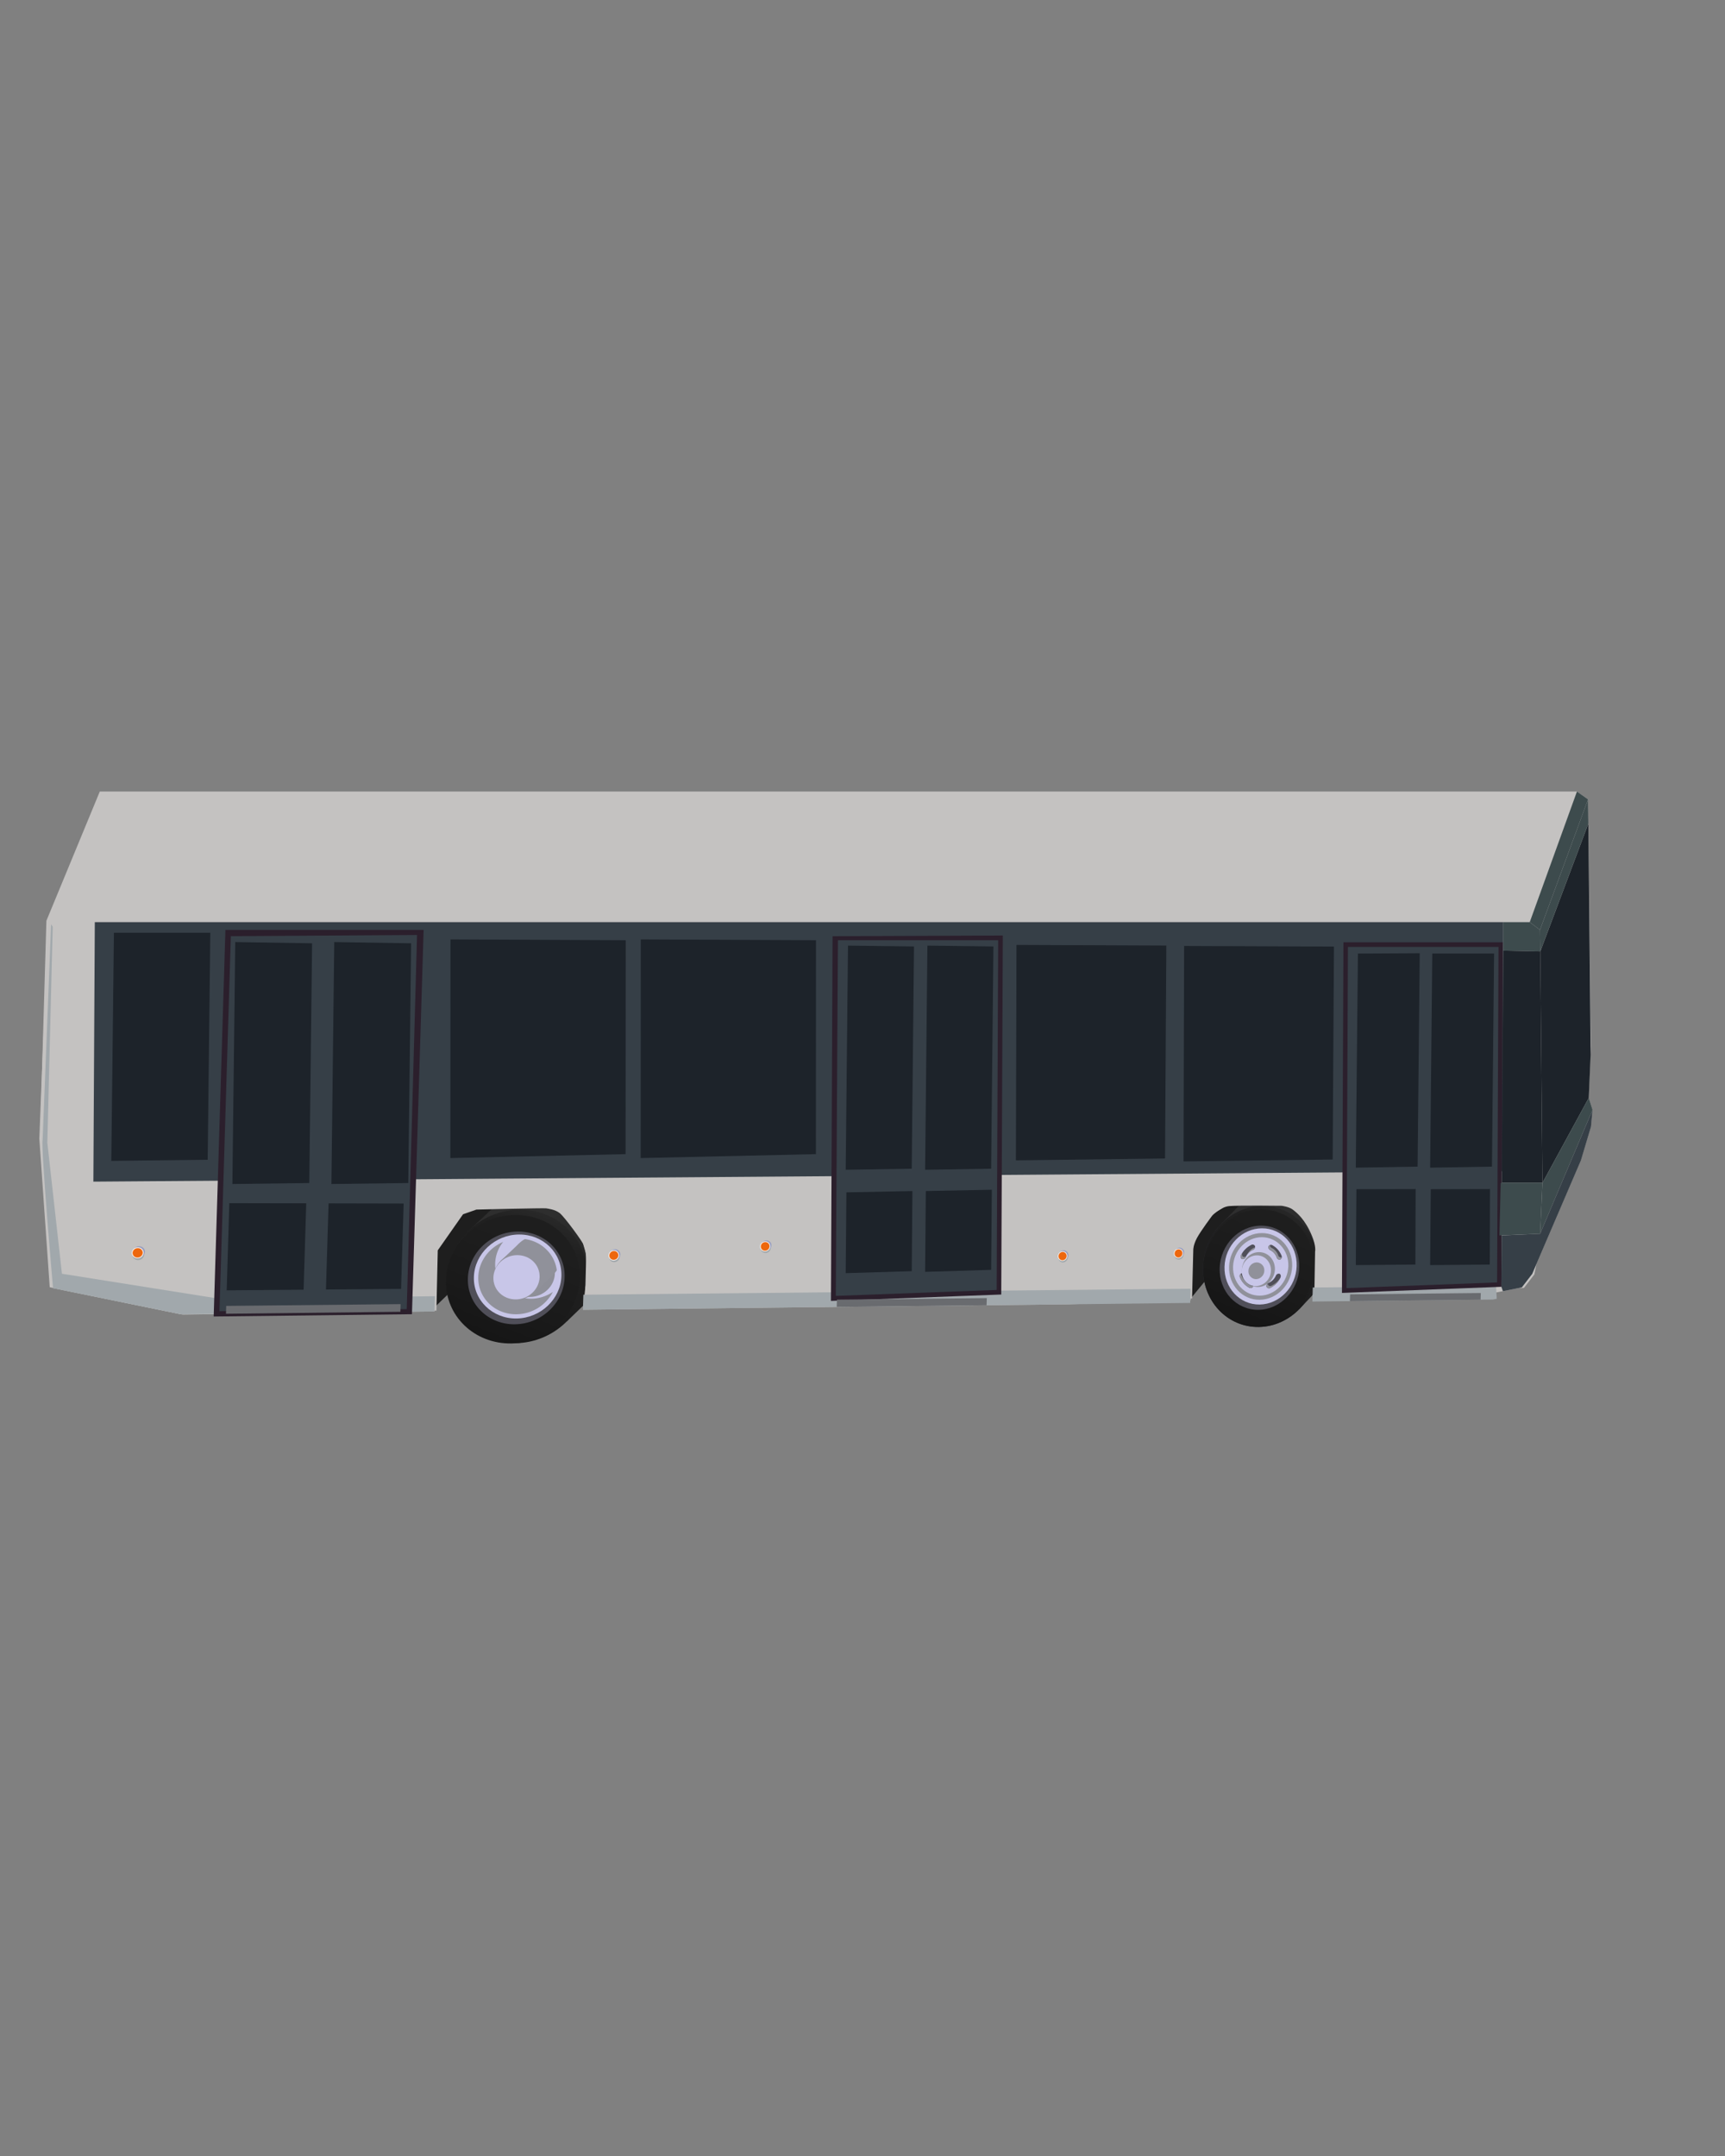 <svg id="Capa_1" data-name="Capa 1" xmlns="http://www.w3.org/2000/svg"
    xmlns:xlink="http://www.w3.org/1999/xlink" viewBox="0 0 1080 1350">
    <rect x="0" y="0" width="1080" height="1350" fill="#808080" stroke="none"/>
    <defs>
        <style>
            .cls-1{fill:#1e1e1e;}.cls-2{fill:url(#linear-gradient);}.cls-3{fill:url(#linear-gradient-2);}.cls-4{fill:url(#linear-gradient-3);}.cls-5{fill:#504f59;}.cls-6{fill:#c8c6e8;}.cls-7{fill:#90919a;}.cls-8{fill:#8e8f98;}.cls-9{fill:url(#linear-gradient-4);}.cls-10{fill:#2d2c38;}.cls-11{fill:url(#linear-gradient-5);}.cls-12{fill:url(#linear-gradient-6);}.cls-14{fill:#c4c2c1;}.cls-15{fill:#a1a8ac;}.cls-16{fill:#363f47;}.cls-17{fill:#2b1f2c;}.cls-18{fill:#1d232a;}.cls-19{fill:#696b6f;}.cls-20{fill:#999ebf;}.cls-21{fill:#f8eee8;}.cls-22{fill:#ed670e;}.cls-23{fill:#3d4b4d;}</style>
        <linearGradient id="linear-gradient" x1="1316.48" y1="1216.83" x2="1227.27" y2="1062.32"
            gradientTransform="matrix(0.76, 0.02, -0.01, 0.49, -589.34, 195.85)"
            gradientUnits="userSpaceOnUse">
            <stop offset="0" stop-color="#181818" />
            <stop offset="0.27" stop-color="#262626" />
            <stop offset="0.77" stop-color="#2e2e2e" />
        </linearGradient>
        <linearGradient id="linear-gradient-2" x1="1191.14" y1="1255.76" x2="1272.28" y2="1115.22"
            gradientTransform="matrix(0.76, 0.02, -0.01, 0.49, -589.34, 195.85)"
            gradientUnits="userSpaceOnUse">
            <stop offset="0" stop-color="#141414" />
            <stop offset="0.44" stop-color="#1e1e1e" />
            <stop offset="0.78" stop-color="#202020" />
            <stop offset="0.98" stop-color="#292929" />
            <stop offset="1" stop-color="#2a2a2a" />
        </linearGradient>
        <linearGradient id="linear-gradient-3" x1="1189.1" y1="1256.85" x2="1267.21" y2="1121.55"
            gradientTransform="matrix(0.76, 0.02, -0.01, 0.49, -589.34, 195.85)"
            gradientUnits="userSpaceOnUse">
            <stop offset="0" stop-color="#161616" />
            <stop offset="0.3" stop-color="#1a1a1a" />
            <stop offset="0.79" stop-color="#1e1e1e" />
            <stop offset="0.8" stop-color="#1e1e1e" />
        </linearGradient>
        <linearGradient id="linear-gradient-4" x1="1916.01" y1="1176.42" x2="1834.67" y2="1035.53"
            xlink:href="#linear-gradient" />
        <linearGradient id="linear-gradient-5" x1="1810.33" y1="1206.35" x2="1882.92" y2="1080.63"
            xlink:href="#linear-gradient-2" />
        <linearGradient id="linear-gradient-6" x1="1810.58" y1="1205.71" x2="1880.42" y2="1084.74"
            xlink:href="#linear-gradient-3" />
    </defs>
    <polygon class="cls-1"
        points="272.2 818.45 312.38 779.55 455.01 783.75 745.48 813.08 775.43 776.69 882.17 783.66 852.89 635.91 232.23 660.23 272.2 818.45" />
    <path class="cls-2"
        d="M394.47,772.93c.69-22.75-17.77-41.25-41.43-41.32a45.36,45.36,0,0,0-32.38,13.49l-28.22,26.49,18.11,16.18a40.56,40.56,0,0,0,28.7,25.65l15.63,14,24.2-23.33a44.38,44.38,0,0,0,4.36-4.2h0A42,42,0,0,0,394.47,772.93Z" />
    <path class="cls-3"
        d="M367.41,798.82c-.7,22.87-20.5,41.78-44.43,42.23-24.17.46-43.36-18-42.65-41.31s21-42.18,45.18-42.24C349.43,757.45,368.1,776,367.41,798.82Z" />
    <path class="cls-4"
        d="M363.05,800.54c-.66,22-19.74,40.23-42.79,40.67-23.27.44-41.74-17.35-41.06-39.75s20.24-40.6,43.49-40.67C345.74,760.72,363.72,778.52,363.05,800.54Z" />
    <path class="cls-5"
        d="M353.49,799.86c-.49,15.93-14.3,29.07-31,29.35s-30-12.57-29.56-28.7,14.56-29.27,31.32-29.36S354,783.92,353.49,799.86Z" />
    <path class="cls-6"
        d="M351.5,799c-.44,14.44-13,26.35-28.05,26.59s-27.21-11.41-26.76-26S309.86,773.06,325,773,351.94,784.54,351.5,799Z" />
    <path class="cls-6"
        d="M348.78,799c-.4,13-11.67,23.7-25.26,23.91s-24.45-10.26-24-23.39S311.31,775.7,325,775.62a27.18,27.18,0,0,1,3.65.24c10.55,1.45,18.66,9.39,20,19.51A23.19,23.19,0,0,1,348.78,799Z" />
    <path class="cls-7"
        d="M332.7,813.2c-12.88.18-23.06-9.74-22.68-22.14a22.49,22.49,0,0,1,5-13.41c-8.88,3.72-15.28,12.14-15.57,21.89-.4,13.13,10.4,23.61,24,23.39a26,26,0,0,0,22.7-14A24.48,24.48,0,0,1,332.7,813.2Z" />
    <path class="cls-8"
        d="M347.4,797.44c-.24,8-7.16,14.53-15.47,14.64s-14.93-6.31-14.68-14.33,7.22-14.59,15.56-14.65S347.64,789.46,347.4,797.44Z" />
    <path class="cls-7"
        d="M348.6,795.37a15.85,15.85,0,0,1-13.3,7.48c-8.32.09-14.9-6.33-14.66-14.35a15.08,15.08,0,0,1,8-12.64C339.16,777.31,347.27,785.25,348.6,795.37Z" />
    <polygon class="cls-7"
        points="324.87 778.71 313.17 789.78 334.92 809.09 346.36 798.2 339.13 786.74 324.87 778.71" />
    <path class="cls-7"
        d="M339.32,799.12c-.24,8-7.18,14.56-15.52,14.67s-15-6.31-14.73-14.35,7.25-14.61,15.61-14.67S339.56,791.13,339.32,799.12Z" />
    <path class="cls-6"
        d="M337.84,799.64c-.23,7.64-6.86,13.93-14.84,14s-14.32-6-14.09-13.72,6.93-14,14.93-14S338.08,792,337.84,799.64Z" />
    <path class="cls-9"
        d="M847.35,769.21c.62-20.68-14.57-37.51-34.08-37.6a35.58,35.58,0,0,0-25.52,10.94h0a1.21,1.21,0,0,1-.16.16L764.08,766.9l-.49,16.26,49.73,36.72,21.59-22.75a35.94,35.94,0,0,0,2.88-3h0A40.2,40.2,0,0,0,847.35,769.21Z" />
    <path class="cls-10"
        d="M824.94,792.67c-.63,20.77-17,37.89-36.72,38.23-19.89.34-35.63-16.48-35-37.59s17.41-38.22,37.29-38.23C810.23,755.07,825.57,771.89,824.94,792.67Z" />
    <path class="cls-11"
        d="M824.94,792.67c-.63,20.77-17,37.89-36.72,38.23-19.89.34-35.63-16.48-35-37.59s17.41-38.22,37.29-38.23C810.23,755.07,825.57,771.89,824.94,792.67Z" />
    <path class="cls-12"
        d="M822.72,793.49c-.61,20-16.37,36.46-35.35,36.79-19.14.33-34.28-15.86-33.66-36.16s16.74-36.77,35.87-36.79C808.55,757.31,823.32,773.5,822.72,793.49Z" />
    <path class="cls-5"
        d="M813.46,793.58C813,808.05,801.6,820,787.88,820.15s-24.7-11.48-24.25-26.11,12-26.53,25.85-26.58S813.9,779.11,813.46,793.58Z" />
    <path class="cls-6"
        d="M811.83,792.79c-.4,13.11-10.75,23.89-23.18,24.06s-22.36-10.41-22-23.66,10.91-24,23.4-24.07S812.23,779.67,811.83,792.79Z" />
    <path class="cls-7"
        d="M809,792.81c-.35,11.48-9.41,20.91-20.29,21.06s-19.55-9.12-19.2-20.7,9.53-21,20.46-21.06S809.38,781.33,809,792.81Z" />
    <path class="cls-6"
        d="M806.61,792.83c-.3,10.07-8.25,18.34-17.79,18.46s-17.13-8-16.82-18.15,8.35-18.41,17.93-18.45S806.92,782.76,806.61,792.83Z" />
    <path class="cls-7"
        d="M798.2,794.87c-.19,6-5,11-10.66,11s-10.23-4.78-10-10.84,5-11,10.71-11S798.38,788.84,798.2,794.87Z" />
    <path class="cls-5"
        d="M779.31,798.51a8.07,8.07,0,0,0,4.23,4.76,2,2,0,0,1,1,2.26h0a1.72,1.72,0,0,1-2.54.72,12.71,12.71,0,0,1-5.62-6.31,1.94,1.94,0,0,1,.84-2.65h0A1.82,1.82,0,0,1,779.31,798.51Z" />
    <path class="cls-6"
        d="M795.71,795.62a9.85,9.85,0,0,1-9.4,9.72c-5,.06-9-4.21-8.84-9.55s4.38-9.69,9.43-9.73S795.87,790.3,795.71,795.62Z" />
    <path class="cls-7"
        d="M791.56,795.66a5.37,5.37,0,0,1-5.11,5.28,4.87,4.87,0,0,1-4.81-5.19,5.36,5.36,0,0,1,5.12-5.28A4.87,4.87,0,0,1,791.56,795.66Z" />
    <path class="cls-5"
        d="M799.39,787.49a8.09,8.09,0,0,0-4.2-4.76,2,2,0,0,1-1-2.26h0a1.72,1.72,0,0,1,2.53-.71,12.72,12.72,0,0,1,5.57,6.32,1.92,1.92,0,0,1-.83,2.63h0A1.8,1.8,0,0,1,799.39,787.49Z" />
    <path class="cls-5"
        d="M794.17,803.37a9,9,0,0,0,4.67-4.65,1.94,1.94,0,0,1,2.17-1.16h0c.82.26,1.16,1.5.57,2.65a14.12,14.12,0,0,1-6.18,6.17,1.63,1.63,0,0,1-2.46-.77h0A2.15,2.15,0,0,1,794.17,803.37Z" />
    <path class="cls-5"
        d="M784.56,782.58a9,9,0,0,0-4.69,4.65,2,2,0,0,1-2.2,1.16h0c-.83-.26-1.18-1.51-.58-2.66a14.15,14.15,0,0,1,6.24-6.17,1.64,1.64,0,0,1,2.46.79h0A2.11,2.11,0,0,1,784.56,782.58Z" />
    <path class="cls-7"
        d="M782.84,804.85a12.69,12.69,0,0,1-5.61-6.31,2.34,2.34,0,0,1-.16-1.15,2,2,0,0,0-.68,2.55,12.71,12.71,0,0,0,5.62,6.31,1.73,1.73,0,0,0,2.54-.72c.06-.19,0-.36,0-.55A2,2,0,0,1,782.84,804.85Z" />
    <path class="cls-7"
        d="M802.27,787.32a1.8,1.8,0,0,1-2-1.22,8.09,8.09,0,0,0-4.2-4.76,2,2,0,0,1-1-1.71,1.37,1.37,0,0,0-.87.84,2,2,0,0,0,1,2.26,8.09,8.09,0,0,1,4.2,4.76,1.81,1.81,0,0,0,2.06,1.22,1.59,1.59,0,0,0,1-1.5C802.37,787.24,802.33,787.3,802.27,787.32Z" />
    <path class="cls-7"
        d="M796.23,805a1.63,1.63,0,0,1-2.46-.77c0-.19.07-.36.1-.55a2,2,0,0,0-.93,2,1.63,1.63,0,0,0,2.46.77,14.12,14.12,0,0,0,6.18-6.17.26.26,0,0,1,0-.08A14.11,14.11,0,0,1,796.23,805Z" />
    <path class="cls-7"
        d="M778.51,787c-.81-.26-1.15-1.46-.61-2.59a12.45,12.45,0,0,0-.81,1.33c-.6,1.15-.25,2.4.58,2.66a2,2,0,0,0,2.2-1.16,12.78,12.78,0,0,1,.76-1.3A1.92,1.92,0,0,1,778.51,787Z" />
    <path class="cls-7"
        d="M785.39,781.18a8.86,8.86,0,0,0-4.54,4.4,8.7,8.7,0,0,1,3.71-3,2.17,2.17,0,0,0,1.14-1.68C785.58,781,785.52,781.12,785.39,781.18Z" />
    <path class="cls-14"
        d="M29.05,576.54l33.43-80.91H987.3l7,4.88L996,655.09l-1.35,32.42,2.37,7.45-1,10.52-6.3,21.11L959.3,797.67l-6.48,8.42L937,809.25l-115.44,2.3.24-.49a54.77,54.77,0,0,0,5.52-21.38l.15-3a6,6,0,0,0,.13-2.2h0a46.56,46.56,0,0,0-18.3-31.08h0c-1.14-.85-5.49-2.32-6.85-2.74-4.22-1.32-9.6-2.44-13.34-2.27l-4.83.36a32,32,0,0,0-16,5.72c-1.53,1.07-3.2,2.2-5.18,3.38h0a36.15,36.15,0,0,0-17.66,31.06v25.22l-76.56,2.58L458,819.06l-93,1.05,1.47-14.1c1.46-5.83,2.66-12.86,1-18.94l-3.33-11.45c-3-4.8-11.62-18.08-17.76-20,0,0-7-2.79-10.65-3.93-3.85-1.22-11.62-3-11.62-3-4.3-1-9.09.68-13.44,1.37l-9,1.44a64.2,64.2,0,0,0-9.67,2.32h0a24.83,24.83,0,0,0-14.13,11.71c-.12.22-.23.43-.33.6h0a42.41,42.41,0,0,0-5.22,20.1L272,821.16,135.6,822.68l-22.39.25-80-16.36-6.51-93.09-1.35-10Z" />
    <path class="cls-14"
        d="M29.91,578.21,24.62,712.93,31.13,806l83.29,17.17,158.81-2.53.85-37.73,15.82-22.58s8.06-2.86,8.38-2.94,42.25-1,43.6-.78,5.63.69,8.57,3,14.49,18,15.25,20.46,1.37,4.33,1.16,12.07l-.7,27,380.17-6.08.77-30.51s-.07-2.93,2.3-7.38S759,761.12,759,761.12s5.06-5.36,10.54-5.91,32.89-.2,32.89-.2,4.68.6,7,2.42,7.57,5.82,11.93,16.32c2.8,6.71,2,10,2,10l-.48,28.12,131.27-5.46,6.49-8.42,4.33-21.79-2.37-7.46-.43-187-6.4-4.88H30.33Z" />
    <polygon class="cls-15"
        points="365.25 810.7 745.44 806.94 745.17 815.84 364.96 820.11 365.25 810.7" />
    <path class="cls-15"
        d="M135.9,813l136.42-1.35-.29,9.54-158.82,1.77-80-16.36s-7.76-88.68-6.51-93.09L32,578.75l1,1.59L29.64,715.57l9.14,82Z" />
    <polygon class="cls-15"
        points="937.1 813.25 934.63 813.72 821.65 814.99 821.92 806.18 936.64 805.05 937.1 813.25" />
    <polygon class="cls-16" points="941.2 733.36 941.2 577.4 59.36 577.4 58.46 739.89 941.2 733.36" />
    <polygon class="cls-16"
        points="625.43 809.15 521.77 813.01 522.74 586.23 626.38 587.25 625.43 809.15" />
    <path class="cls-17"
        d="M626.87,810.58l-106.62,4,1-228.37,106.6-.44Zm-103.59.86L624,807.72l.94-219-100.32,0Z" />
    <polygon class="cls-16"
        points="256.29 821.33 135.6 822.68 142.88 582.48 263.54 582.28 256.29 821.33" />
    <path class="cls-17"
        d="M257.92,822.91l-124.13,1.43,7.34-242.06H265.22ZM137.41,821l117.25-1.27,6.44-234.28-116.57.75Z" />
    <polygon class="cls-18"
        points="391.68 722.67 281.96 725.14 282.04 588.23 391.75 588.73 391.68 722.67" />
    <polygon class="cls-18"
        points="510.82 722.67 401.11 725.14 401.18 588.23 510.89 588.73 510.82 722.67" />
    <polygon class="cls-18"
        points="729.42 725.39 636.04 726.58 636.41 591.68 730.22 592.07 729.42 725.39" />
    <polygon class="cls-18"
        points="834.37 726.04 740.99 727.24 741.36 592.33 835.17 592.72 834.37 726.04" />
    <polygon class="cls-18"
        points="130.03 726.19 69.68 726.89 71.32 584.05 131.66 584.05 130.03 726.19" />
    <polygon class="cls-18"
        points="570.82 731.79 529.49 732.46 530.92 592.11 572.24 592.64 570.82 731.79" />
    <polygon class="cls-18"
        points="570.83 795.95 529.49 797.2 529.92 746.6 571.25 745.79 570.83 795.95" />
    <polygon class="cls-18"
        points="620.55 795.13 579.21 796.38 579.64 745.78 620.97 744.97 620.55 795.13" />
    <polygon class="cls-18"
        points="193.64 740.76 145.5 741.39 147.29 589.88 195.4 590.66 193.64 740.76" />
    <polygon class="cls-18"
        points="190.09 807.56 141.93 807.96 143.58 753.37 191.73 753.47 190.09 807.56" />
    <polygon class="cls-18"
        points="251.1 807.05 204.08 807.44 205.72 753.5 252.72 753.6 251.1 807.05" />
    <polygon class="cls-19"
        points="617.82 812.82 523.99 813.78 523.85 818.33 617.68 817.27 617.82 812.82" />
    <polygon class="cls-19"
        points="927.11 809.64 845.29 810.48 845.16 814.72 926.98 813.8 927.11 809.64" />
    <polygon class="cls-19"
        points="250.81 816.59 141.63 817.71 141.48 822.62 250.66 821.39 250.81 816.59" />
    <path class="cls-15"
        d="M741,785.73a3.06,3.06,0,0,1-3,3,2.81,2.81,0,0,1-2.78-3,3.06,3.06,0,0,1,3-3A2.82,2.82,0,0,1,741,785.73Z" />
    <path class="cls-20"
        d="M741.36,784.24a3.06,3.06,0,0,1-3,3,2.82,2.82,0,0,1-2.78-3,3.06,3.06,0,0,1,3-3A2.81,2.81,0,0,1,741.36,784.24Z" />
    <path class="cls-21"
        d="M740.72,784.82a3.06,3.06,0,0,1-3,3,2.81,2.81,0,0,1-2.78-3,3.06,3.06,0,0,1,3-3A2.81,2.81,0,0,1,740.72,784.82Z" />
    <path class="cls-22"
        d="M740.28,784.82a2.6,2.6,0,0,1-2.51,2.56,2.39,2.39,0,0,1-2.35-2.53,2.6,2.6,0,0,1,2.51-2.56A2.39,2.39,0,0,1,740.28,784.82Z" />
    <path class="cls-15"
        d="M668.52,787.42a3.14,3.14,0,0,1-3,3.06,2.88,2.88,0,0,1-2.87-3,3.14,3.14,0,0,1,3-3.06A2.88,2.88,0,0,1,668.52,787.42Z" />
    <path class="cls-20"
        d="M668.88,785.91a3.13,3.13,0,0,1-3,3.06,2.88,2.88,0,0,1-2.86-3,3.14,3.14,0,0,1,3-3.06A2.88,2.88,0,0,1,668.88,785.91Z" />
    <path class="cls-21"
        d="M668.22,786.5a3.13,3.13,0,0,1-3.05,3.06,2.88,2.88,0,0,1-2.87-3,3.15,3.15,0,0,1,3.06-3.06A2.88,2.88,0,0,1,668.22,786.5Z" />
    <path class="cls-22"
        d="M667.77,786.5a2.66,2.66,0,0,1-2.58,2.6,2.44,2.44,0,0,1-2.44-2.57,2.67,2.67,0,0,1,2.59-2.6A2.44,2.44,0,0,1,667.77,786.5Z" />
    <path class="cls-15"
        d="M482.58,781.4a3.33,3.33,0,0,1-3.3,3.18,3.06,3.06,0,0,1-3.1-3.16,3.32,3.32,0,0,1,3.3-3.18A3.07,3.07,0,0,1,482.58,781.4Z" />
    <path class="cls-20"
        d="M483,779.83a3.32,3.32,0,0,1-3.29,3.18,3.06,3.06,0,0,1-3.11-3.16,3.33,3.33,0,0,1,3.3-3.18A3.06,3.06,0,0,1,483,779.83Z" />
    <path class="cls-21"
        d="M482.26,780.44a3.32,3.32,0,0,1-3.3,3.18,3,3,0,0,1-3.1-3.15,3.31,3.31,0,0,1,3.3-3.18A3.06,3.06,0,0,1,482.26,780.44Z" />
    <path class="cls-22"
        d="M481.77,780.45a2.8,2.8,0,0,1-2.79,2.69,2.6,2.6,0,0,1-2.64-2.68,2.81,2.81,0,0,1,2.8-2.69A2.58,2.58,0,0,1,481.77,780.45Z" />
    <path class="cls-15"
        d="M388,787.05a3.43,3.43,0,0,1-3.42,3.25,3.14,3.14,0,0,1-3.23-3.22,3.42,3.42,0,0,1,3.42-3.24A3.14,3.14,0,0,1,388,787.05Z" />
    <path class="cls-20"
        d="M388.38,785.45A3.43,3.43,0,0,1,385,788.7a3.14,3.14,0,0,1-3.23-3.22,3.42,3.42,0,0,1,3.42-3.24A3.14,3.14,0,0,1,388.38,785.45Z" />
    <path class="cls-21"
        d="M387.64,786.08a3.43,3.43,0,0,1-3.43,3.24,3.15,3.15,0,0,1-3.23-3.21,3.43,3.43,0,0,1,3.43-3.25A3.16,3.16,0,0,1,387.64,786.08Z" />
    <path class="cls-22"
        d="M387.13,786.08a2.89,2.89,0,0,1-2.9,2.75,2.66,2.66,0,0,1-2.74-2.72,2.91,2.91,0,0,1,2.91-2.76A2.67,2.67,0,0,1,387.13,786.08Z" />
    <path class="cls-15"
        d="M90.31,785.51A3.74,3.74,0,0,1,86.47,789a3.45,3.45,0,0,1-3.63-3.41,3.73,3.73,0,0,1,3.84-3.44A3.44,3.44,0,0,1,90.31,785.51Z" />
    <path class="cls-20"
        d="M90.77,783.81a3.75,3.75,0,0,1-3.84,3.44,3.46,3.46,0,0,1-3.64-3.41,3.75,3.75,0,0,1,3.85-3.44A3.44,3.44,0,0,1,90.77,783.81Z" />
    <path class="cls-21"
        d="M89.94,784.47a3.75,3.75,0,0,1-3.84,3.44,3.45,3.45,0,0,1-3.64-3.41,3.75,3.75,0,0,1,3.84-3.44A3.46,3.46,0,0,1,89.94,784.47Z" />
    <path class="cls-22"
        d="M89.37,784.48a3.18,3.18,0,0,1-3.26,2.91A2.92,2.92,0,0,1,83,784.5a3.18,3.18,0,0,1,3.26-2.92A2.93,2.93,0,0,1,89.37,784.48Z" />
    <polygon class="cls-18"
        points="255.62 740.76 207.49 741.39 209.27 589.88 257.39 590.66 255.62 740.76" />
    <polygon class="cls-18"
        points="620.54 731.79 579.21 732.46 580.64 592.11 621.96 592.64 620.54 731.79" />
    <polygon class="cls-16"
        points="938.66 804.39 841.61 808.07 842.52 591.47 939.55 592.45 938.66 804.39" />
    <path class="cls-17"
        d="M940,805.75l-99.82,3.83L841.11,590h99.81Zm-97,.82L937.31,803l.89-210.08H843.93Z" />
    <polygon class="cls-18"
        points="887.54 730.5 848.84 731.14 850.18 597.09 888.87 596.88 887.54 730.5" />
    <polygon class="cls-18"
        points="886.16 791.82 848.85 792.15 849.24 744.64 886.31 744.55 886.16 791.82" />
    <polygon class="cls-18"
        points="932.71 791.82 895.39 792.15 895.78 744.64 932.85 744.55 932.71 791.82" />
    <polygon class="cls-18"
        points="934.09 730.5 895.39 731.14 896.73 597.09 935.42 597.09 934.09 730.5" />
    <polygon class="cls-23"
        points="941.2 577.4 957.75 577.4 964.16 582.28 964.35 595.77 941.21 595.26 941.2 577.4" />
    <polygon class="cls-18"
        points="941.21 595.26 964.35 595.77 965.72 740.68 940.28 740.68 941.21 595.26" />
    <polygon class="cls-23"
        points="939.55 740.68 965.72 740.68 964.26 772.51 938.79 773.57 939.55 740.68" />
    <polygon class="cls-23"
        points="987.3 495.63 957.75 577.4 964.16 582.28 994.26 500.51 987.3 495.63" />
    <polygon class="cls-18"
        points="964.35 595.77 994.44 515.72 995.66 637.66 995.87 660.18 994.69 687.5 965.72 740.68 964.35 595.77" />
    <polygon class="cls-23"
        points="994.26 500.51 994.44 515.72 964.35 595.77 964.16 582.28 994.26 500.51" />
    <polygon class="cls-23"
        points="994.69 687.5 965.72 740.68 964.26 772.51 997.06 694.96 994.69 687.5" />
    <polygon class="cls-16"
        points="940.92 808.47 940.01 805.75 940.14 773.57 964.26 772.51 997.06 694.96 996.09 705.49 989.79 726.59 959.3 797.67 952.82 806.09 940.92 808.47" />
</svg>